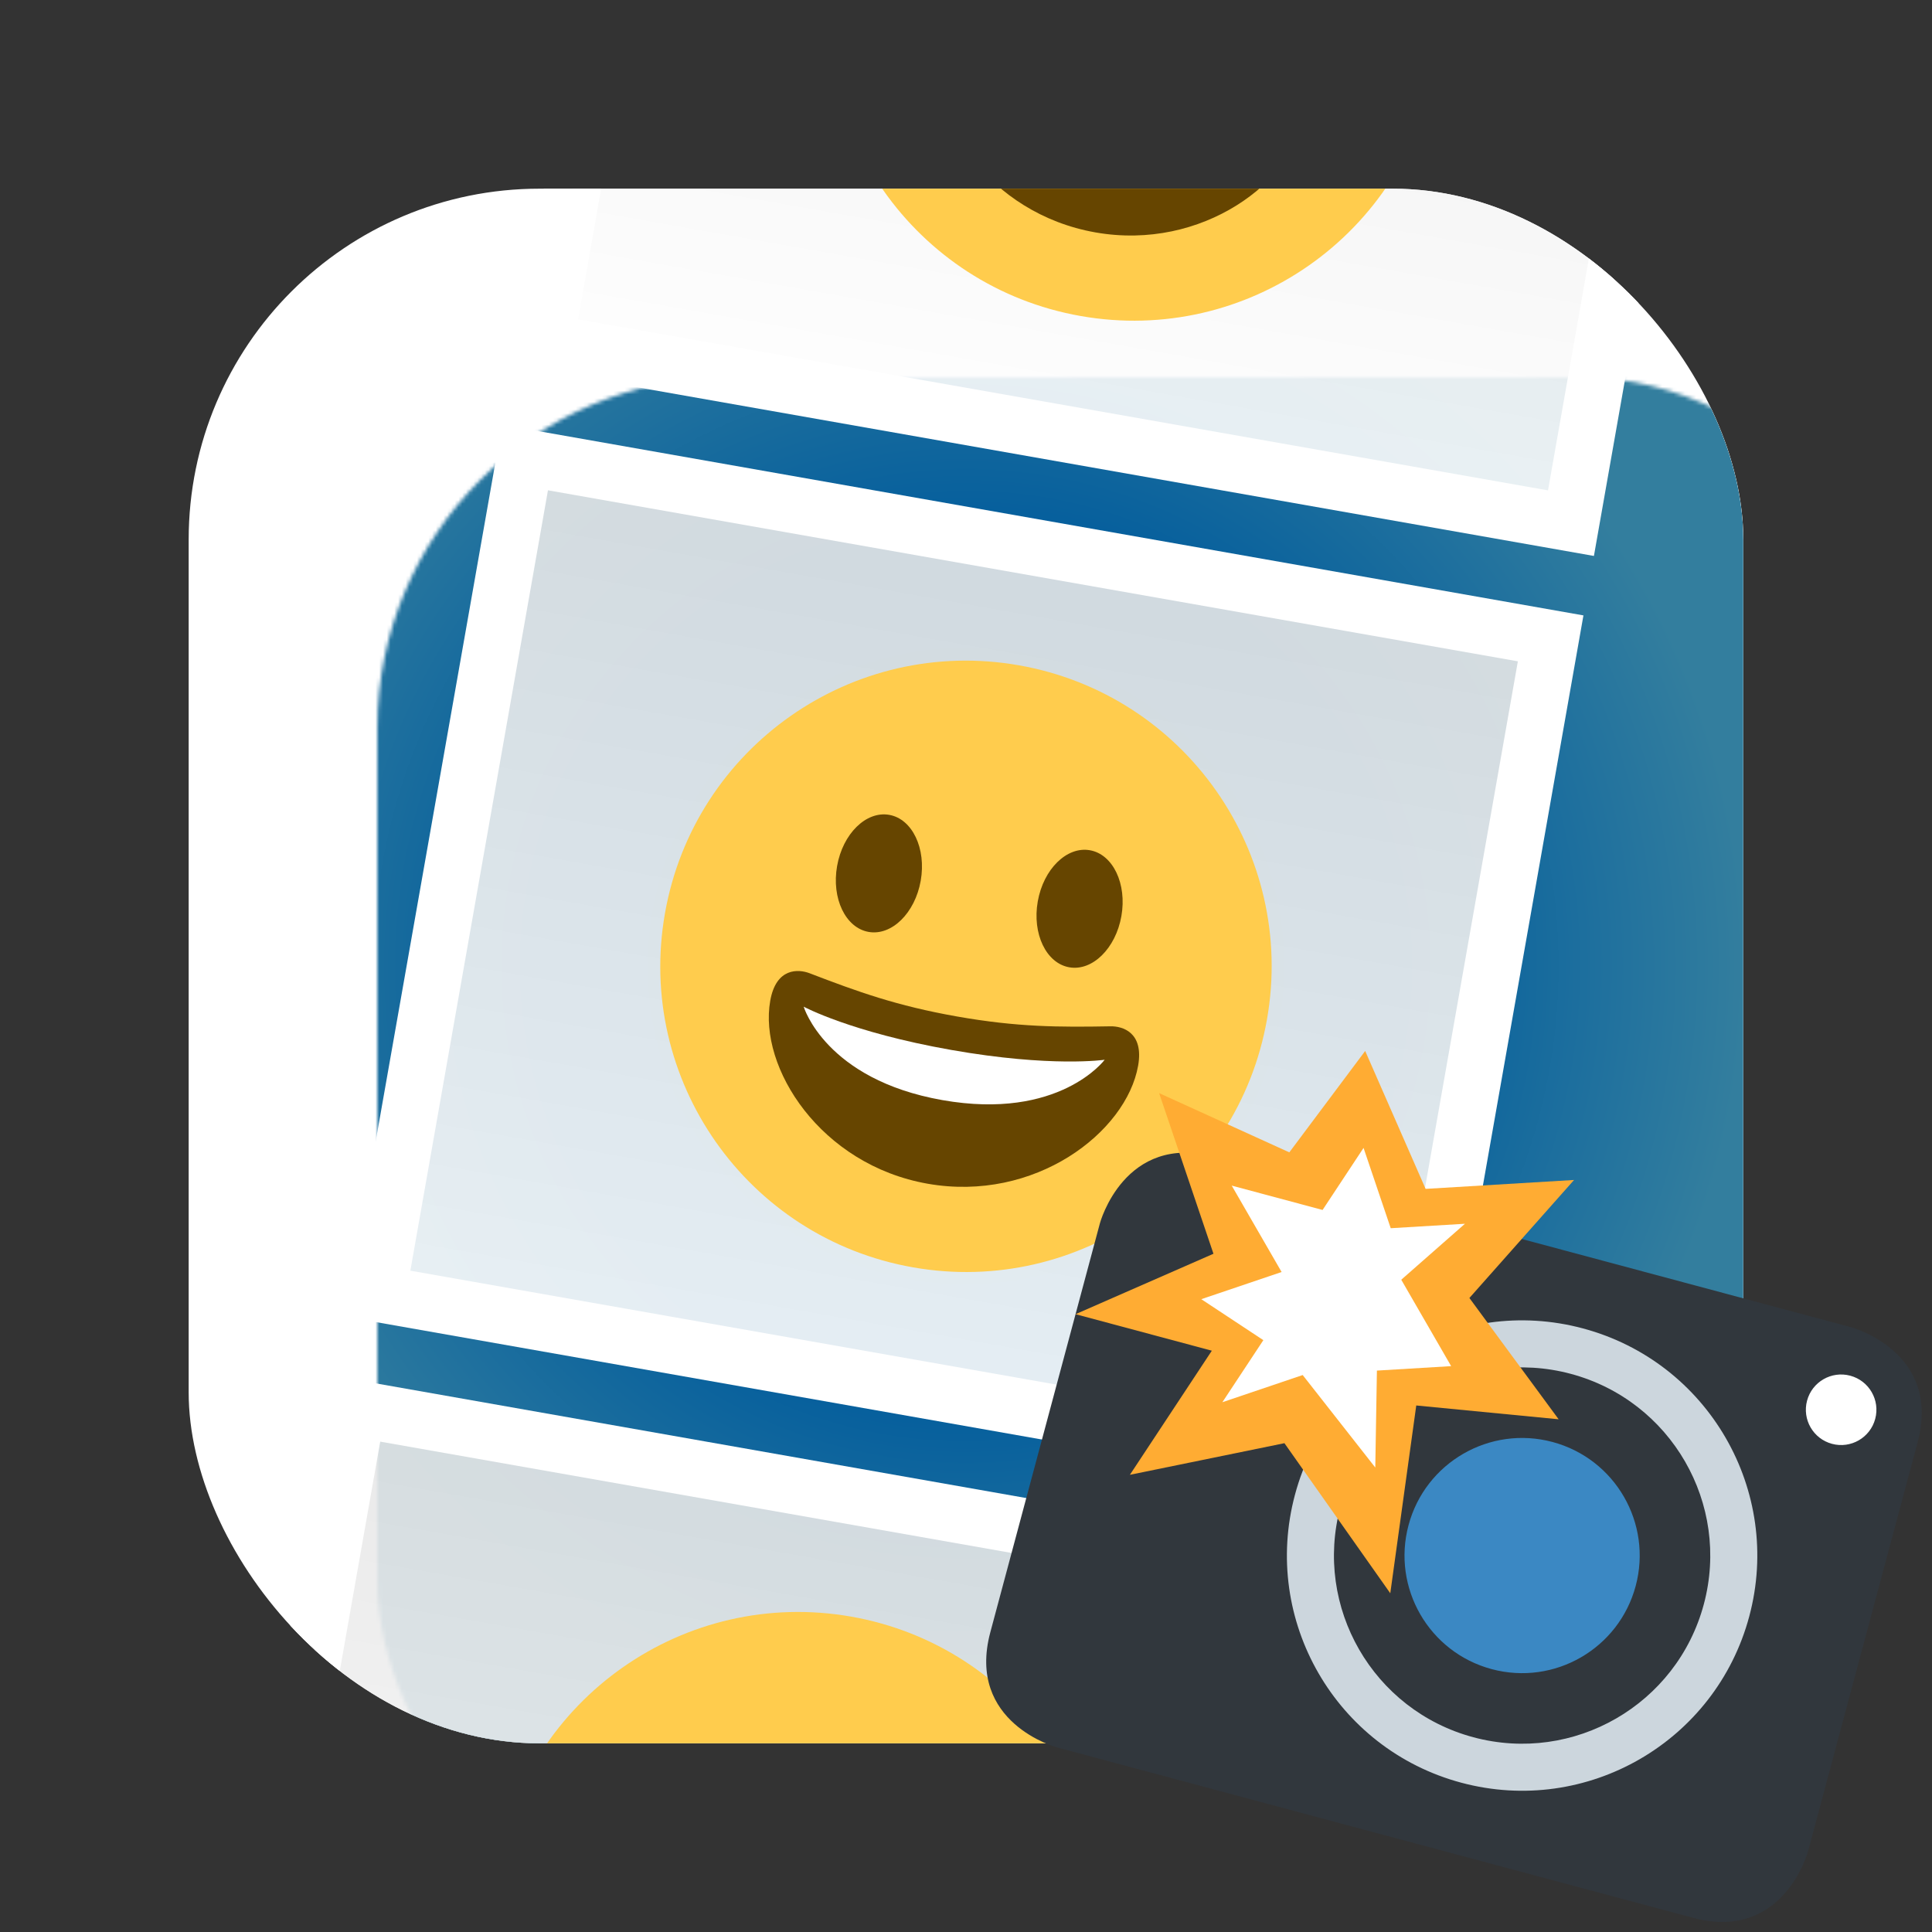 <svg width="512" height="512" viewBox="0 0 512 512" fill="none" xmlns="http://www.w3.org/2000/svg">
<rect x="0" y="0" width="512" height="512" fill="#333333" stroke="none"/>
<g clip-path="url(#clip0_714_946)">
<rect x="50" y="50" width="412" height="412" rx="93" fill="white"/>
<mask id="path-2-inside-1_714_946" fill="white">
<rect x="50" y="50" width="412" height="412" rx="93"/>
</mask>
<rect x="50" y="50" width="412" height="412" rx="93" fill="url(#paint0_linear_714_946)" stroke="url(#paint1_radial_714_946)" stroke-width="412" mask="url(#path-2-inside-1_714_946)"/>
<rect x="139.132" y="121.246" width="276" height="225" transform="rotate(10 139.132 121.246)" fill="url(#paint2_linear_714_946)" fill-opacity="0.9" stroke="white" stroke-width="15"/>
<path d="M241.927 335.856C285.982 343.624 327.994 314.208 335.762 270.152C343.53 226.097 314.113 184.086 270.058 176.317C226.003 168.549 183.991 197.966 176.223 242.021C168.455 286.077 197.871 328.088 241.927 335.856Z" fill="#FFCC4D"/>
<path d="M253.648 269.382C237.592 266.551 227.268 262.802 214.545 257.917C211.638 256.806 205.682 256.355 204.119 265.218C200.993 282.944 217.449 308.693 245.834 313.698C274.214 318.702 298.489 300.136 301.615 282.409C303.178 273.546 297.427 271.929 294.314 271.983C280.687 272.221 269.704 272.213 253.648 269.382Z" fill="#664500"/>
<path d="M212.982 266.781C212.982 266.781 225.496 273.557 252.085 278.245C278.675 282.934 292.751 280.846 292.751 280.846C292.751 280.846 280.763 297.01 249.741 291.54C218.72 286.07 212.982 266.781 212.982 266.781Z" fill="white"/>
<path d="M230.184 246.967C236.303 248.046 242.488 241.976 243.998 233.41C245.509 224.843 241.773 217.024 235.654 215.945C229.535 214.866 223.35 220.936 221.84 229.502C220.329 238.069 224.065 245.888 230.184 246.967Z" fill="#664500"/>
<path d="M283.364 256.344C289.482 257.423 295.667 251.353 297.178 242.787C298.688 234.22 294.952 226.401 288.834 225.322C282.715 224.243 276.53 230.313 275.02 238.879C273.509 247.446 277.245 255.265 283.364 256.344Z" fill="#664500"/>
<rect x="94.678" y="373.357" width="276" height="225" transform="rotate(10 94.678 373.357)" fill="url(#paint3_linear_714_946)" fill-opacity="0.9" stroke="white" stroke-width="15"/>
<path d="M197.473 587.967C241.528 595.735 283.54 566.319 291.308 522.263C299.076 478.208 269.659 436.196 225.604 428.428C181.549 420.66 139.537 450.077 131.769 494.132C124.001 538.188 153.418 580.199 197.473 587.967Z" fill="#FFCC4D"/>
<rect x="183.586" y="-130.865" width="276" height="225" transform="rotate(10 183.586 -130.865)" fill="url(#paint4_linear_714_946)" fill-opacity="0.9" stroke="white" stroke-width="15"/>
<path d="M286.381 83.746C330.436 91.514 372.448 62.097 380.216 18.041C387.984 -26.014 358.567 -68.025 314.512 -75.793C270.456 -83.561 228.445 -54.145 220.677 -10.089C212.909 33.966 242.325 75.977 286.381 83.746Z" fill="#FFCC4D"/>
<path d="M298.102 17.271C282.046 14.44 271.722 10.691 258.999 5.807C256.092 4.696 250.136 4.244 248.573 13.107C245.447 30.834 261.903 56.582 290.288 61.587C318.668 66.592 342.943 48.025 346.069 30.298C347.632 21.435 341.88 19.818 338.768 19.872C325.141 20.11 314.158 20.102 298.102 17.271Z" fill="#664500"/>
</g>
<path d="M291.484 324.194C291.484 324.194 297.935 300.116 322.013 306.568L490.556 351.729C490.556 351.729 514.634 358.181 508.182 382.258L479.15 490.607C479.15 490.607 472.698 514.685 448.621 508.233L280.078 463.072C280.078 463.072 256 456.621 262.452 432.543L291.484 324.194Z" fill="#31373D"/>
<path d="M387.246 472.433C420.49 481.341 454.661 461.612 463.569 428.368C472.477 395.124 452.748 360.953 419.504 352.045C386.26 343.138 352.089 362.866 343.181 396.11C334.273 429.355 354.002 463.526 387.246 472.433Z" fill="#CCD6DD"/>
<path d="M390.472 460.395C417.067 467.521 444.404 451.738 451.53 425.143C458.656 398.547 442.874 371.21 416.278 364.084C389.683 356.958 362.346 372.741 355.22 399.336C348.094 425.932 363.876 453.268 390.472 460.395Z" fill="#31373D"/>
<path d="M395.311 442.336C411.933 446.79 429.018 436.926 433.472 420.304C437.926 403.682 428.062 386.596 411.439 382.142C394.817 377.688 377.732 387.553 373.278 404.175C368.824 420.797 378.688 437.882 395.311 442.336Z" fill="#3B88C3"/>
<path d="M485.501 382.632C490.488 383.969 495.613 381.009 496.95 376.023C498.286 371.036 495.326 365.91 490.34 364.574C485.353 363.238 480.228 366.197 478.891 371.184C477.555 376.171 480.515 381.296 485.501 382.632Z" fill="white"/>
<path d="M389.407 343.981L417.142 312.703L377.8 315.065L361.787 278.516L341.684 305.387L307.18 289.69L321.581 332.258L285.032 348.272L321.148 357.949L299.432 390.84L340.387 382.459L368.439 422.233L375.323 372.465L413.052 376.123L389.407 343.981Z" fill="#FFAC33"/>
<path d="M345.226 364.4L323.942 371.601L334.8 355.155L318.355 344.297L339.639 337.097L326.419 314.2L350.497 320.652L361.355 304.206L368.555 325.49L388.226 324.31L371.349 339.142L384.568 362.039L364.897 363.22L364.465 388.91L345.226 364.4Z" fill="white"/>
<defs>
<linearGradient id="paint0_linear_714_946" x1="256" y1="50" x2="256" y2="462" gradientUnits="userSpaceOnUse">
<stop stop-color="white"/>
<stop offset="1" stop-color="#E3E9EB"/>
</linearGradient>
<radialGradient id="paint1_radial_714_946" cx="0" cy="0" r="1" gradientUnits="userSpaceOnUse" gradientTransform="translate(256 256) rotate(90) scale(206)">
<stop stop-color="#004F71"/>
<stop offset="0.521" stop-color="#005B9D"/>
<stop offset="1" stop-color="#337E9E"/>
</radialGradient>
<linearGradient id="paint2_linear_714_946" x1="278.548" y1="112.557" x2="278.548" y2="352.557" gradientUnits="userSpaceOnUse">
<stop stop-color="#E6E6E6"/>
<stop offset="1" stop-color="white"/>
</linearGradient>
<linearGradient id="paint3_linear_714_946" x1="234.094" y1="364.668" x2="234.094" y2="604.668" gradientUnits="userSpaceOnUse">
<stop stop-color="#E6E6E6"/>
<stop offset="1" stop-color="white"/>
</linearGradient>
<linearGradient id="paint4_linear_714_946" x1="323.002" y1="-139.553" x2="323.002" y2="100.447" gradientUnits="userSpaceOnUse">
<stop stop-color="#E6E6E6"/>
<stop offset="1" stop-color="white"/>
</linearGradient>
<clipPath id="clip0_714_946">
<rect x="50" y="50" width="412" height="412" rx="93" fill="white"/>
</clipPath>
</defs>
</svg>
